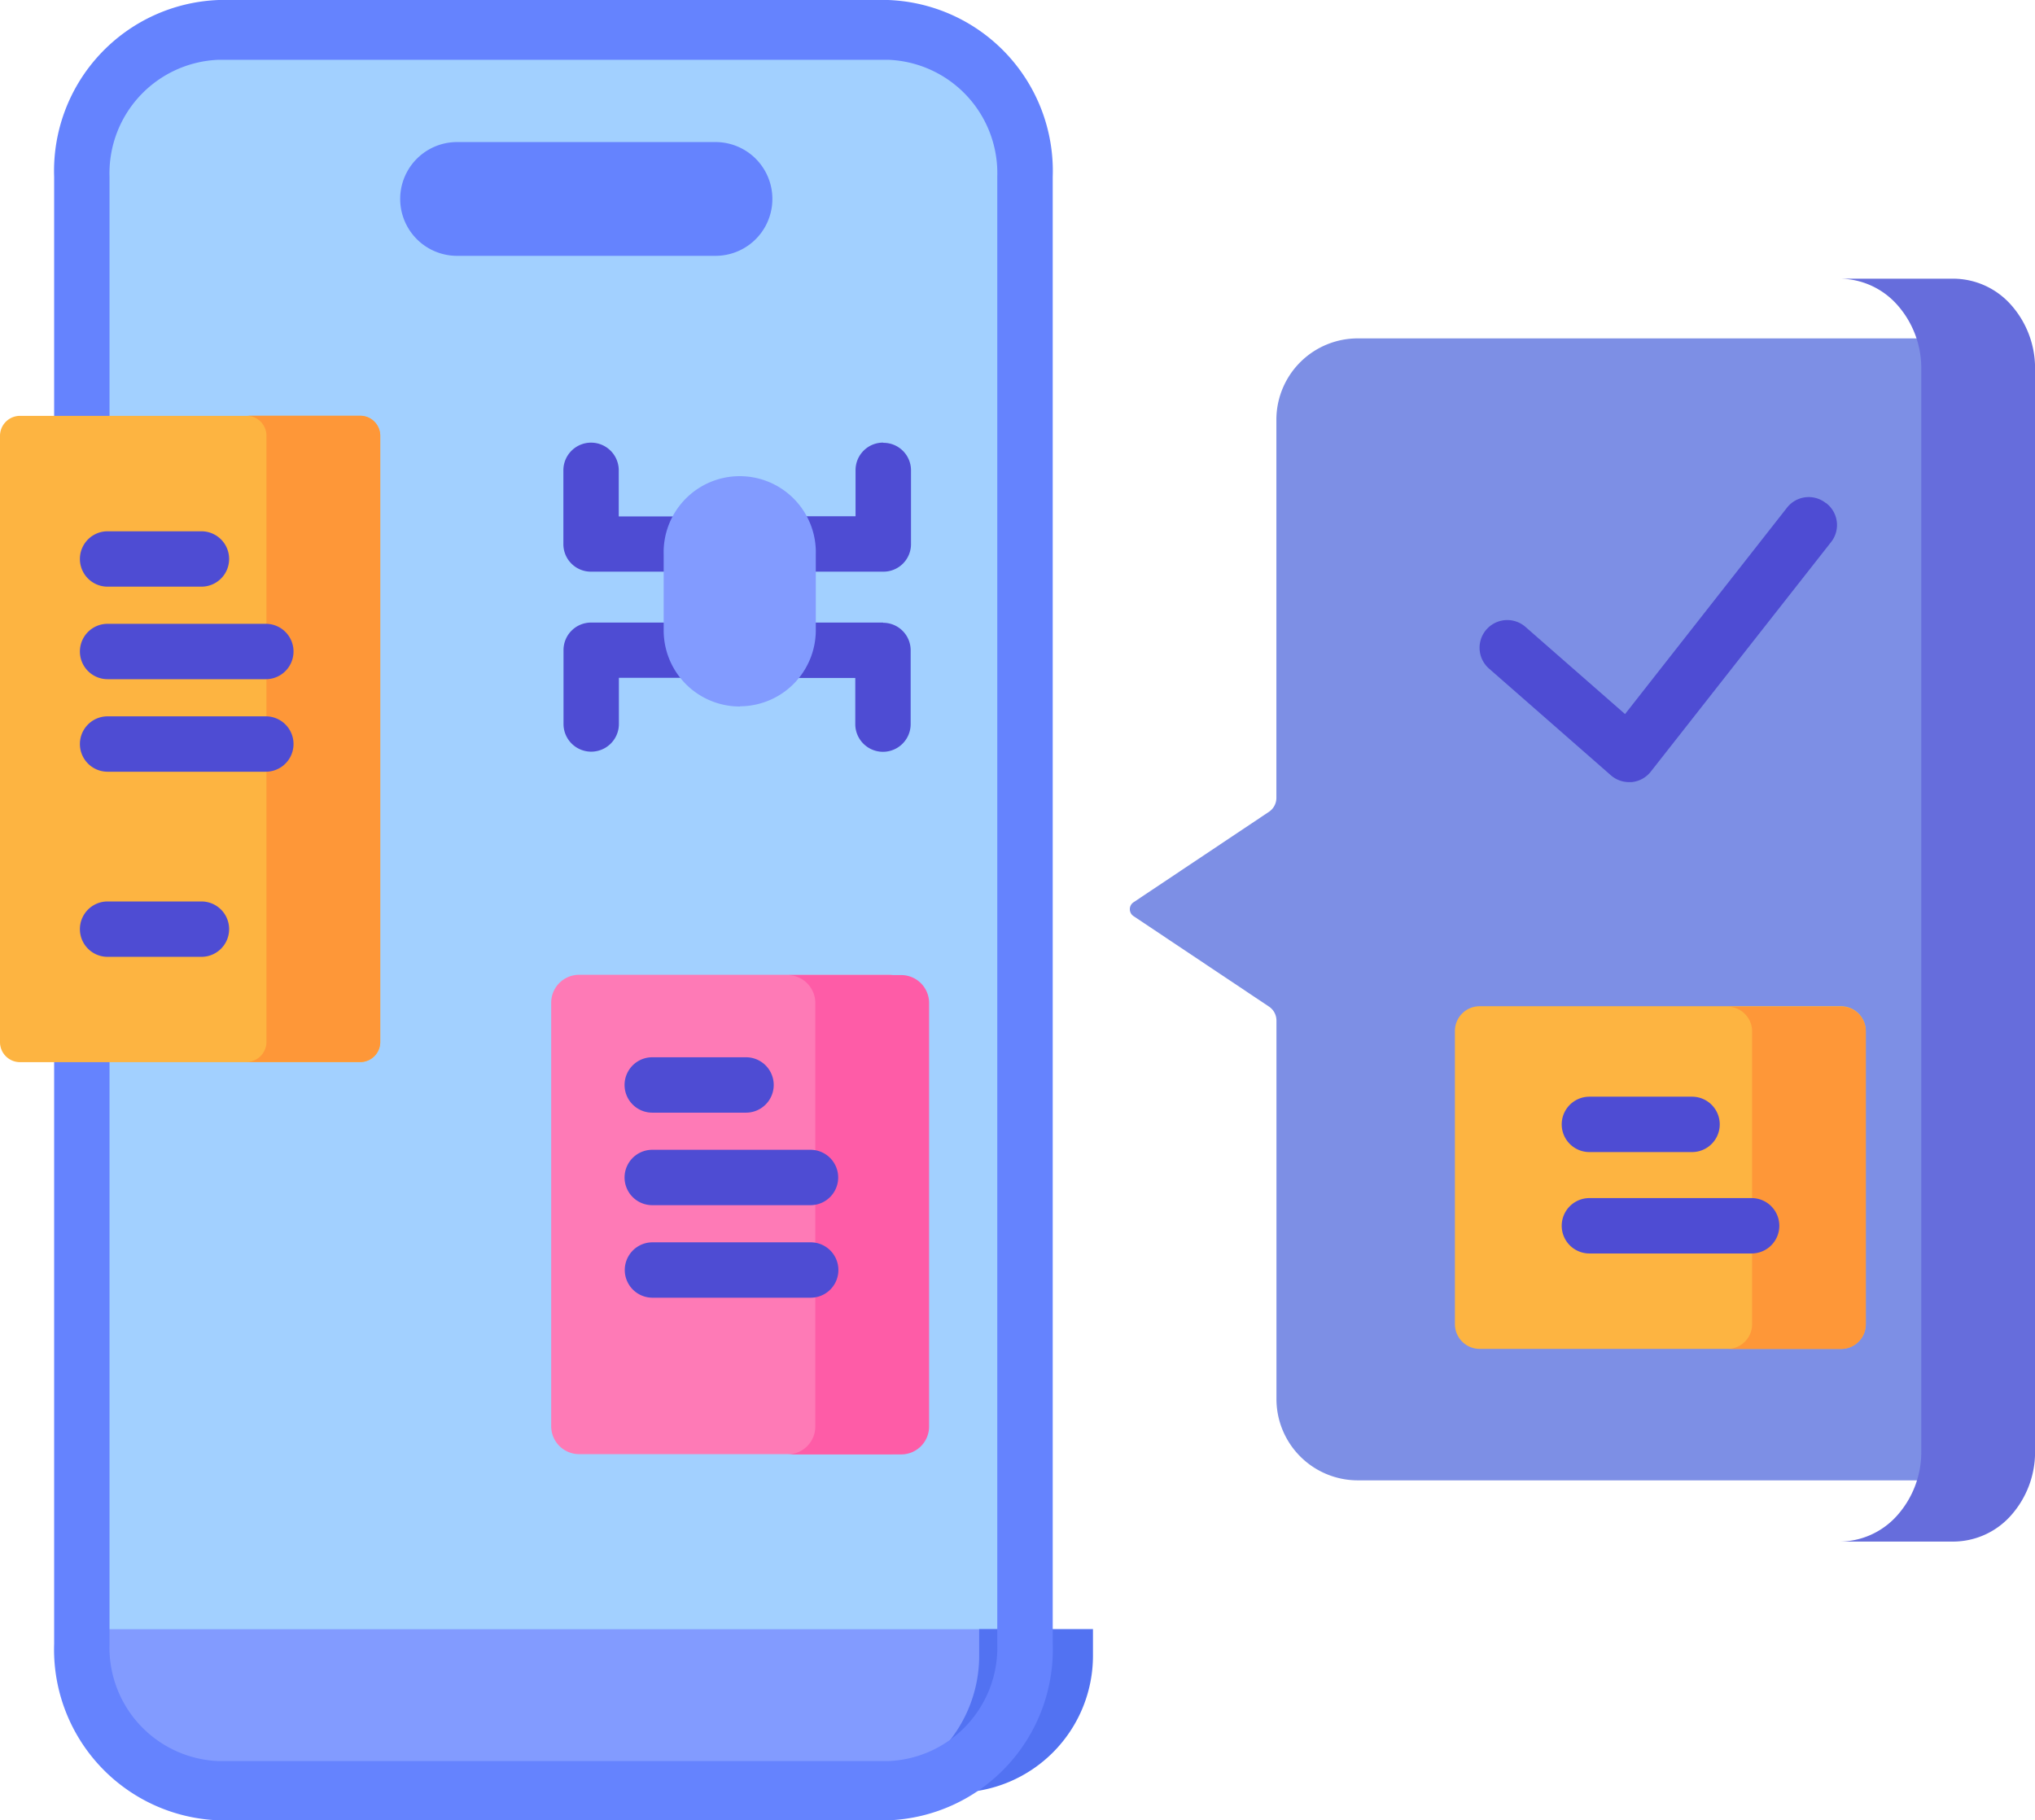 <svg xmlns="http://www.w3.org/2000/svg" width="29.58" height="26.461" viewBox="0 0 29.58 26.461">
  <g id="software-testing" transform="translate(20297 -6848)">
    <g id="software_testing_1" data-name="software testing_1" transform="translate(-20326.67 6787.216)">
      <g id="testing" transform="translate(29.67 60.784)">
        <path id="Path_3022" data-name="Path 3022" d="M33.867,59.135H24.138A2.068,2.068,0,0,1,22.148,57V35.618a2.068,2.068,0,0,1,1.99-2.138h9.729a2.068,2.068,0,0,1,1.99,2.138V57a2.068,2.068,0,0,1-1.99,2.137Z" transform="translate(-20.959 -33.078)" fill="#a2d0ff"/>
        <path id="Path_3024" data-name="Path 3024" d="M33.867,436.6H24.138a1.99,1.99,0,0,1-1.99-1.99v-.387H35.856v.387A1.99,1.99,0,0,1,33.867,436.6Z" transform="translate(-20.959 -410.54)" fill="#829bff"/>
        <path id="Path_3025" data-name="Path 3025" d="M211.631,434.221v.387a1.99,1.99,0,0,1-1.99,1.99h1.654a1.99,1.99,0,0,0,1.99-1.99v-.387Z" transform="translate(-197.398 -410.54)" fill="#5272f2"/>
        <path id="Path_3026" data-name="Path 3026" d="M103.549,66.046H99.793a.827.827,0,0,1,0-1.654h3.756a.827.827,0,0,1,0,1.654Z" transform="translate(-93.149 -62.327)" fill="#6583fe"/>
        <path id="Path_3027" data-name="Path 3027" d="M26.769,25.981H17.041a2.486,2.486,0,0,0-2.393,2.569V49.877a2.485,2.485,0,0,0,2.393,2.565H26.77a2.485,2.485,0,0,0,2.393-2.565V28.55A2.486,2.486,0,0,0,26.769,25.981Zm1.588,23.9a1.65,1.65,0,0,1-1.588,1.7H17.041a1.65,1.65,0,0,1-1.588-1.7V28.55a1.65,1.65,0,0,1,1.588-1.7H26.77a1.65,1.65,0,0,1,1.587,1.7Z" transform="translate(-13.861 -25.981)" fill="#6583fe"/>
        <path id="Path_3028" data-name="Path 3028" d="M141.327,273.035h-4.5a.406.406,0,0,1-.406-.406v-6.156a.406.406,0,0,1,.406-.406h4.5a.406.406,0,0,1,.406.406v6.156a.406.406,0,0,1-.406.406Z" transform="translate(-128.409 -251.897)" fill="#fe7ab6"/>
        <path id="Path_3029" data-name="Path 3029" d="M198.527,266.077h-1.654a.406.406,0,0,1,.406.406v6.156a.406.406,0,0,1-.406.406h1.654a.406.406,0,0,0,.406-.406v-6.156A.406.406,0,0,0,198.527,266.077Z" transform="translate(-185.428 -251.903)" fill="#fe5ca7"/>
        <path id="Path_3030" data-name="Path 3030" d="M5.236,136.28H.291A.291.291,0,0,1,0,135.988v-8.812a.291.291,0,0,1,.291-.291H5.236a.291.291,0,0,1,.291.291v8.812a.291.291,0,0,1-.291.292Z" transform="translate(0 -120.84)" fill="#fdb441"/>
        <path id="Path_3031" data-name="Path 3031" d="M68.337,126.884H66.683a.291.291,0,0,1,.291.291v8.812a.291.291,0,0,1-.291.291h1.654a.291.291,0,0,0,.291-.291v-8.812a.291.291,0,0,0-.291-.291Z" transform="translate(-63.101 -120.841)" fill="#fe9738"/>
        <g id="Group_1867" data-name="Group 1867" transform="translate(1.164 4.925)">
          <g id="Group_1865" data-name="Group 1865" transform="translate(0 2.798)">
            <path id="Path_3032" data-name="Path 3032" d="M22.1,154.185h1.364a.4.4,0,1,0,0-.805H22.1a.4.4,0,1,0,0,.805Z" transform="translate(-21.7 -153.38)" fill="#4e4cd3"/>
            <path id="Path_3033" data-name="Path 3033" d="M23.467,253.651H22.1a.4.4,0,1,0,0,.805h1.364a.4.4,0,0,0,0-.805Z" transform="translate(-21.7 -248.27)" fill="#4e4cd3"/>
            <path id="Path_3034" data-name="Path 3034" d="M22.1,179.253h2.3a.4.4,0,1,0,0-.805H22.1a.4.4,0,1,0,0,.805Z" transform="translate(-21.7 -177.103)" fill="#4e4cd3"/>
            <path id="Path_3035" data-name="Path 3035" d="M24.407,203.515H22.1a.4.4,0,0,0,0,.805h2.3a.4.4,0,1,0,0-.805Z" transform="translate(-21.7 -200.825)" fill="#4e4cd3"/>
          </g>
          <g id="Group_1866" data-name="Group 1866" transform="translate(7.914 10.444)">
            <path id="Path_3036" data-name="Path 3036" d="M157.321,296.693h1.363a.4.4,0,0,0,0-.805h-1.363a.4.4,0,0,0,0,.805Z" transform="translate(-156.918 -295.888)" fill="#4e4cd3"/>
            <path id="Path_3037" data-name="Path 3037" d="M157.321,321.761h2.3a.4.4,0,1,0,0-.805h-2.3a.4.4,0,1,0,0,.805Z" transform="translate(-156.918 -319.611)" fill="#4e4cd3"/>
            <path id="Path_3038" data-name="Path 3038" d="M159.624,346.024h-2.3a.4.4,0,1,0,0,.805h2.3a.4.4,0,1,0,0-.805Z" transform="translate(-156.918 -343.334)" fill="#4e4cd3"/>
          </g>
          <path id="Path_3039" data-name="Path 3039" d="M279.97,102.654v14.221a1.183,1.183,0,0,1-1.19,1.18h-8.645a1.183,1.183,0,0,1-1.19-1.18v-5.5a.244.244,0,0,0-.109-.207l-1.964-1.312a.121.121,0,0,1,0-.207l1.964-1.312a.244.244,0,0,0,.108-.207v-5.495a1.183,1.183,0,0,1,1.19-1.18h8.644a1.183,1.183,0,0,1,1.19,1.18Z" transform="translate(-251.555 -101.461)" fill="#7d8fe5"/>
        </g>
        <path id="Path_3040" data-name="Path 3040" d="M460.577,101.473h-1.654a1.127,1.127,0,0,1,.84.38,1.384,1.384,0,0,1,.35.927v15.744a1.384,1.384,0,0,1-.35.927,1.127,1.127,0,0,1-.84.38h1.654a1.127,1.127,0,0,0,.84-.38,1.384,1.384,0,0,0,.35-.927V102.78a1.384,1.384,0,0,0-.35-.927,1.127,1.127,0,0,0-.84-.38Z" transform="translate(-432.186 -97.422)" fill="#666ddc"/>
        <path id="Path_3041" data-name="Path 3041" d="M366.512,150.032a.4.4,0,0,0-.565.067l-2.354,3-1.447-1.267a.4.4,0,0,0-.53.606l1.77,1.55a.4.4,0,0,0,.265.1h.037a.4.4,0,0,0,.279-.152l2.616-3.331a.4.4,0,0,0-.069-.574Z" transform="translate(-339.972 -142.719)" fill="#4e4cd3"/>
        <path id="Path_3042" data-name="Path 3042" d="M360.491,281.121H355.24a.36.36,0,0,1-.36-.36V276.5a.36.36,0,0,1,.36-.36h5.252a.36.36,0,0,1,.36.36v4.256A.36.36,0,0,1,360.491,281.121Z" transform="translate(-333.732 -261.513)" fill="#fdb441"/>
        <path id="Path_3043" data-name="Path 3043" d="M430.2,276.146h-1.654a.36.36,0,0,1,.36.36v4.256a.36.36,0,0,1-.36.36H430.2a.36.36,0,0,0,.359-.36v-4.256a.36.36,0,0,0-.359-.36Z" transform="translate(-403.438 -261.513)" fill="#fe9738"/>
        <g id="Group_1868" data-name="Group 1868" transform="translate(22.7 15.942)">
          <path id="Path_3044" data-name="Path 3044" d="M384.2,302.073h1.492a.4.4,0,1,0,0-.805H384.2a.4.4,0,1,0,0,.805Z" transform="translate(-383.797 -301.268)" fill="#4e4cd3"/>
          <path id="Path_3045" data-name="Path 3045" d="M386.557,328.74H384.2a.4.4,0,1,0,0,.805h2.358a.4.4,0,1,0,0-.805Z" transform="translate(-383.797 -327.266)" fill="#4e4cd3"/>
        </g>
        <g id="Group_1869" data-name="Group 1869" transform="translate(8.189 6.434)">
          <path id="Path_3046" data-name="Path 3046" d="M141.576,137.283h-1.267v-.67a.4.4,0,1,0-.805,0v1.073a.4.4,0,0,0,.4.4h1.67a.4.4,0,0,0,0-.805Z" transform="translate(-139.504 -136.21)" fill="#4e4cd3"/>
          <path id="Path_3047" data-name="Path 3047" d="M141.576,184.972h-1.67a.4.4,0,0,0-.4.4v1.074a.4.4,0,0,0,.805,0v-.671h1.267a.4.4,0,0,0,0-.805Z" transform="translate(-139.504 -182.356)" fill="#4e4cd3"/>
          <path id="Path_3048" data-name="Path 3048" d="M188.161,136.21a.4.4,0,0,0-.4.4v.671h-1.344a.4.4,0,0,0,0,.805h1.75a.4.4,0,0,0,.4-.4v-1.073a.4.4,0,0,0-.4-.4Z" transform="translate(-183.514 -136.21)" fill="#4e4cd3"/>
          <path id="Path_3049" data-name="Path 3049" d="M188.161,184.972h-1.748a.4.4,0,0,0,0,.805h1.344v.671a.4.4,0,0,0,.805,0v-1.073a.4.4,0,0,0-.4-.4Z" transform="translate(-183.514 -182.356)" fill="#4e4cd3"/>
        </g>
        <path id="Path_3050" data-name="Path 3050" d="M167.06,149.009a1.106,1.106,0,0,1-1.106-1.106V146.8a1.106,1.106,0,1,1,2.211,0V147.9a1.106,1.106,0,0,1-1.1,1.106Z" transform="translate(-156.307 -138.739)" fill="#829bff"/>
      </g>
    </g>
  </g>
</svg>
